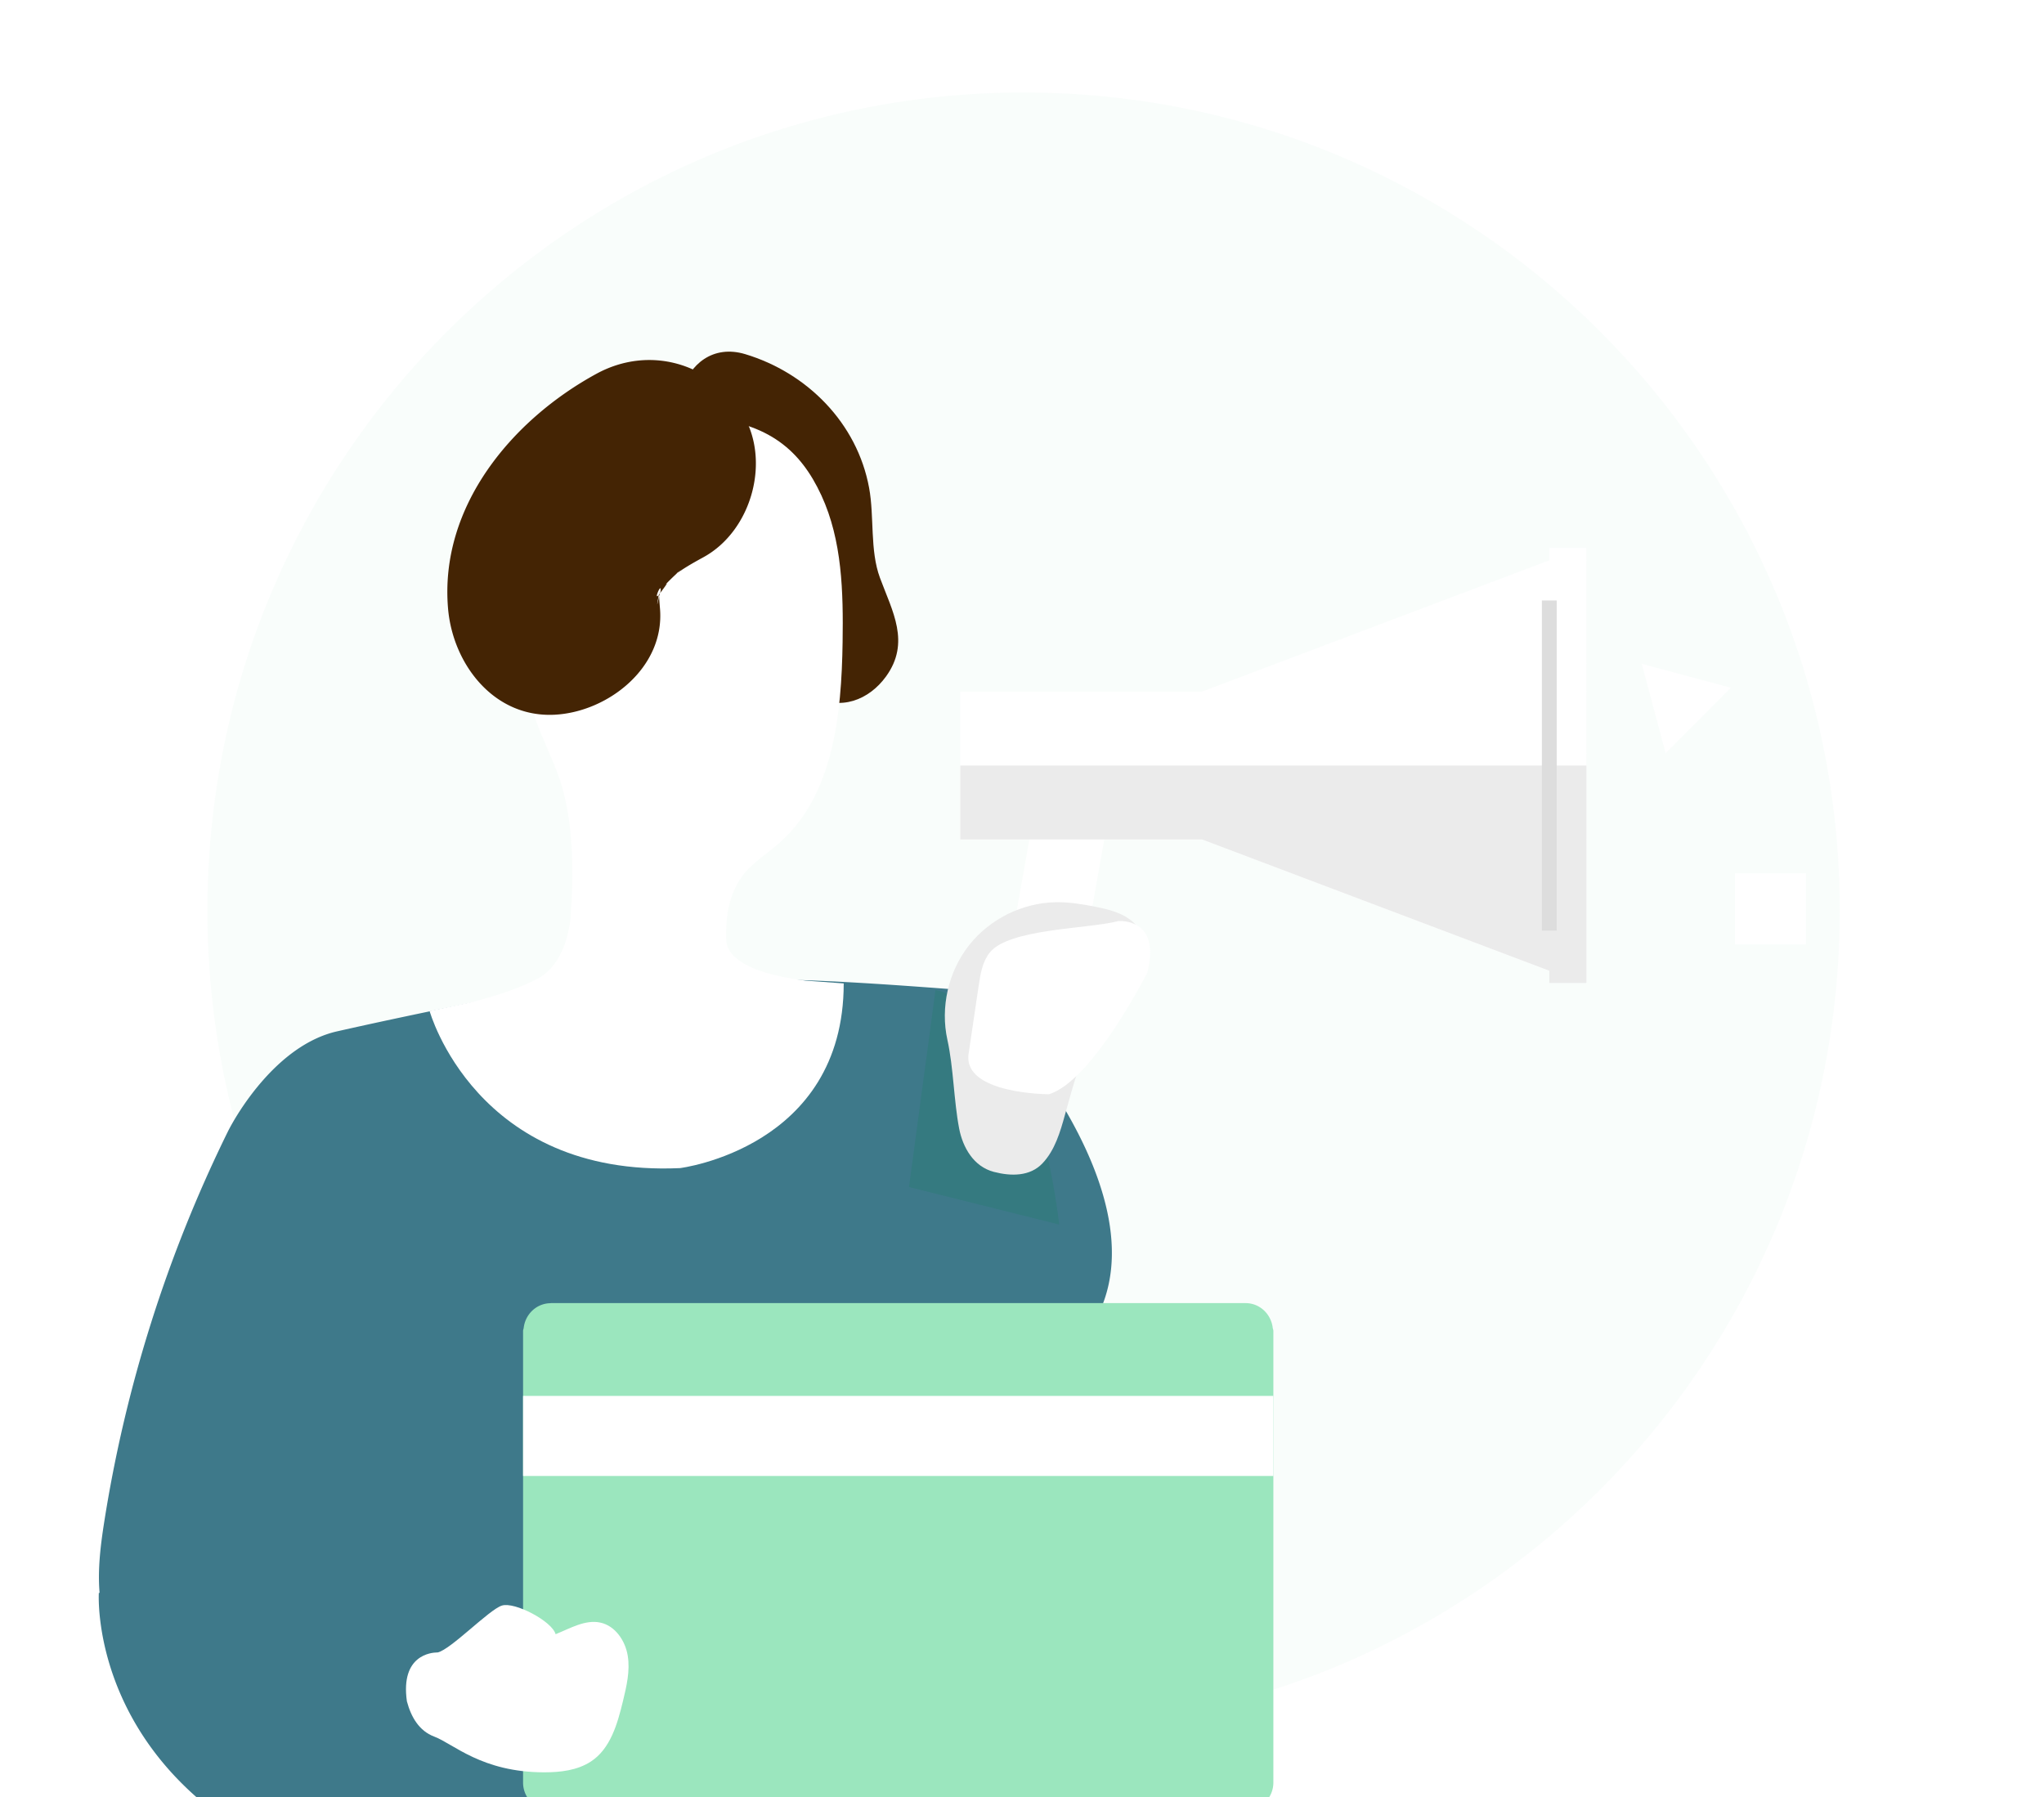 <svg viewBox='0 0 207 182' xmlns='http://www.w3.org/2000/svg'><defs><filter x='-8%' y='-8%' width='116%' height='116%' filterUnits='objectBoundingBox' id='a'><feOffset in='SourceAlpha' result='shadowOffsetOuter1'/><feGaussianBlur stdDeviation='5' in='shadowOffsetOuter1' result='shadowBlurOuter1'/><feColorMatrix values='0 0 0 0 0 0 0 0 0 0 0 0 0 0 0 0 0 0 0.04 0' in='shadowBlurOuter1' result='shadowMatrixOuter1'/><feMerge><feMergeNode in='shadowMatrixOuter1'/><feMergeNode in='SourceGraphic'/></feMerge></filter></defs><g filter='url(#a)' transform='translate(10 9)' fill='none' fill-rule='evenodd'><path d='M176.314 83.223c0 45.76-37.004 82.856-82.654 82.856-45.648 0-82.654-37.097-82.654-82.856C11.006 37.463 48.012.367 93.66.367c45.65 0 82.654 37.096 82.654 82.856' fill='#E7F9EF' opacity='.26'/><path d='M62.62 37.242c3.051.92 4.708 3.33 5.088 6.425.283 2.323.253 4.651.68 6.961.23 1.235.596 2.329 1.103 3.482.205.546.452 1.073.741 1.58.385.764.458.232.22-1.595-1.708 2.35-.399 5.998 1.925 7.36 2.715 1.592 5.63.426 7.342-1.93 2.511-3.455.653-6.612-.604-10.004-1.035-2.792-.559-6.203-1.1-9.12-1.212-6.558-6.269-11.642-12.541-13.533-6.628-1.999-9.461 8.382-2.853 10.374' fill='#442404'/><path d='M99.868 126.327c-5.444 6.271-7.957 14.594-8.547 22.818-.588 8.224.6 16.461 1.784 24.623l.19 1.377c.536 2.73.837 4.117 1.102 5.855H24.134C-1.244 172.181.01 152.322.01 152.322h.075c-.2-2.343.09-4.747.455-7.088a138.206 138.206 0 0 1 12.506-39.572c.848-1.726 4.967-8.825 11.091-10.21 7.738-1.748 15.526-3.27 23.289-4.904l20.227-.373c7.195.108 14.156.666 21.137 1.188 0 0 21.191 21.565 11.078 34.964' fill='#3E798A'/><path d='M75.444 90.598h-.002l-3.873-.286c-3.333-.417-7.658-1.441-8.016-3.94-.109-2.563.277-5.048 1.883-6.973.97-1.163 2.282-1.977 3.423-2.97 5.551-4.825 6.365-13.046 6.473-20.41.074-5.045-.035-10.268-2.148-14.845-2.115-4.577-5.358-7.342-11.77-7.884-5.33-.616-13.005 1.44-15.83 5.55-1.852 2.693-2.33 6.08-2.608 9.34-.45 5.274-.492 10.714 1.268 15.703.71 2.01 1.701 3.913 2.395 5.929 1.433 4.158 1.489 9.316 1.138 14.206-.178 1.606-.812 4.498-3.007 5.918-.263.147-.535.292-.82.43-.038.016-.073.04-.114.054h.002c-1.871.896-4.117 1.581-6.036 2.067l-4.295.908s4.683 16.844 25.355 15.908c0 0 16.582-2.036 16.582-18.705' fill='#FFF'/><path d='M50.4 28.857c-8.557 4.67-15.907 13.438-15.025 23.77.477 5.594 4.594 11.035 10.732 10.76 5.405-.243 11.243-4.754 10.731-10.76-.01-.132-.147-1.67-.072-1.678-.238 1.327-.27 1.587-.092.783.053-.276.127-.548.219-.813.158-1.192-.823 1.197-.103.23.339-.457 1.493-1.96-.023-.271a25.273 25.273 0 0 1 2.4-2.356c-1.088.93-.723.57.237-.032.598-.374 1.21-.715 1.83-1.054 4.936-2.693 6.924-9.938 3.85-14.72-3.228-5.018-9.404-6.74-14.684-3.859' fill='#442404'/><path fill='#FFF' d='M146.902 46.508v1.238L111.74 61.042H87.25v14.976h24.49l35.162 13.296v1.238h3.758V46.508zM156.264 58.228l9.028 2.425-6.61 6.626z'/><path fill='#FFF' opacity='.77' d='M183.322 50.81l4.644 3.383-1.773 5.474h-5.742l-1.773-5.474z'/><mask id='b' fill='#fff'><path d='M4 187h183.967V.367H4z'/></mask><path fill='#FFF' mask='url(#b)' d='M165.706 86.646h7.187v-7.204h-7.187z'/><path d='M84.736 91.275s9.767 1.19 12.535 23.748l-15.215-3.805 2.68-19.943z' fill='#357A80' mask='url(#b)'/><path fill='#FFF' mask='url(#b)' d='M99.323 90.152L91.97 88.84l3.281-18.484 7.353 1.31z'/><path fill='#EBEBEB' mask='url(#b)' d='M87.25 76.019h24.49l35.162 13.296v1.238h3.759V68.53H87.25z'/><path fill='#DDD' mask='url(#b)' d='M146.148 85.246h1.507V51.815h-1.507z'/><path d='M105.56 87.952c.69-1.161.145-2.744-.876-3.624-1.022-.882-2.391-1.222-3.712-1.487-1.329-.268-2.675-.488-4.03-.468-3.383.05-6.709 1.698-8.806 4.359-2.096 2.662-2.923 6.286-2.188 9.596.614 2.771.65 6.185 1.188 8.971.368 1.906 1.461 3.85 3.51 4.385 1.765.46 3.677.462 4.93-.867 1.255-1.327 1.791-3.161 2.278-4.924 1.554-5.615 3.253-11.616 7.697-15.375' fill='#EBEBEB' mask='url(#b)'/><path d='M88.092 97.722l1.02-6.89c.175-1.184.377-2.428 1.122-3.361 1.956-2.448 10.008-2.383 13.03-3.19 0 0 4.364-.383 2.927 5.227 0 0-5.595 11.032-9.974 12.313 0 0-8.73-.01-8.125-4.099' fill='#FFF' mask='url(#b)'/><path d='M118.89 125.469c-.17-1.391-1.314-2.492-2.745-2.493l-.003-.002H45.787c-.017 0-.03.01-.047.01-1.413.023-2.54 1.114-2.704 2.494-.012.109-.064.205-.064.317v45.743c0 1.55 1.266 2.82 2.815 2.82h70.355a2.826 2.826 0 0 0 2.814-2.82v-45.743c0-.115-.053-.215-.067-.326' fill='#9BE6BE' mask='url(#b)'/><path fill='#FFF' mask='url(#b)' d='M42.973 140.483h75.983v-8.109H42.973zM53.573 158.69c-.247-1.523-1.265-3.031-2.77-3.358-1.526-.332-3.043.574-4.535 1.175-.356-1.315-4.146-3.31-5.443-2.899-1.297.41-5.177 4.46-6.507 4.748h-.072c-.504.006-3.71.22-3.04 4.937.001.014.001.024.004.038l.006.002c.409 1.53 1.211 2.965 2.763 3.545 1.934.723 4.808 3.617 11.147 3.617 1.625 0 3.329-.198 4.694-1.08 2-1.291 2.712-3.833 3.273-6.15.363-1.501.727-3.05.48-4.574'/></g></svg>
